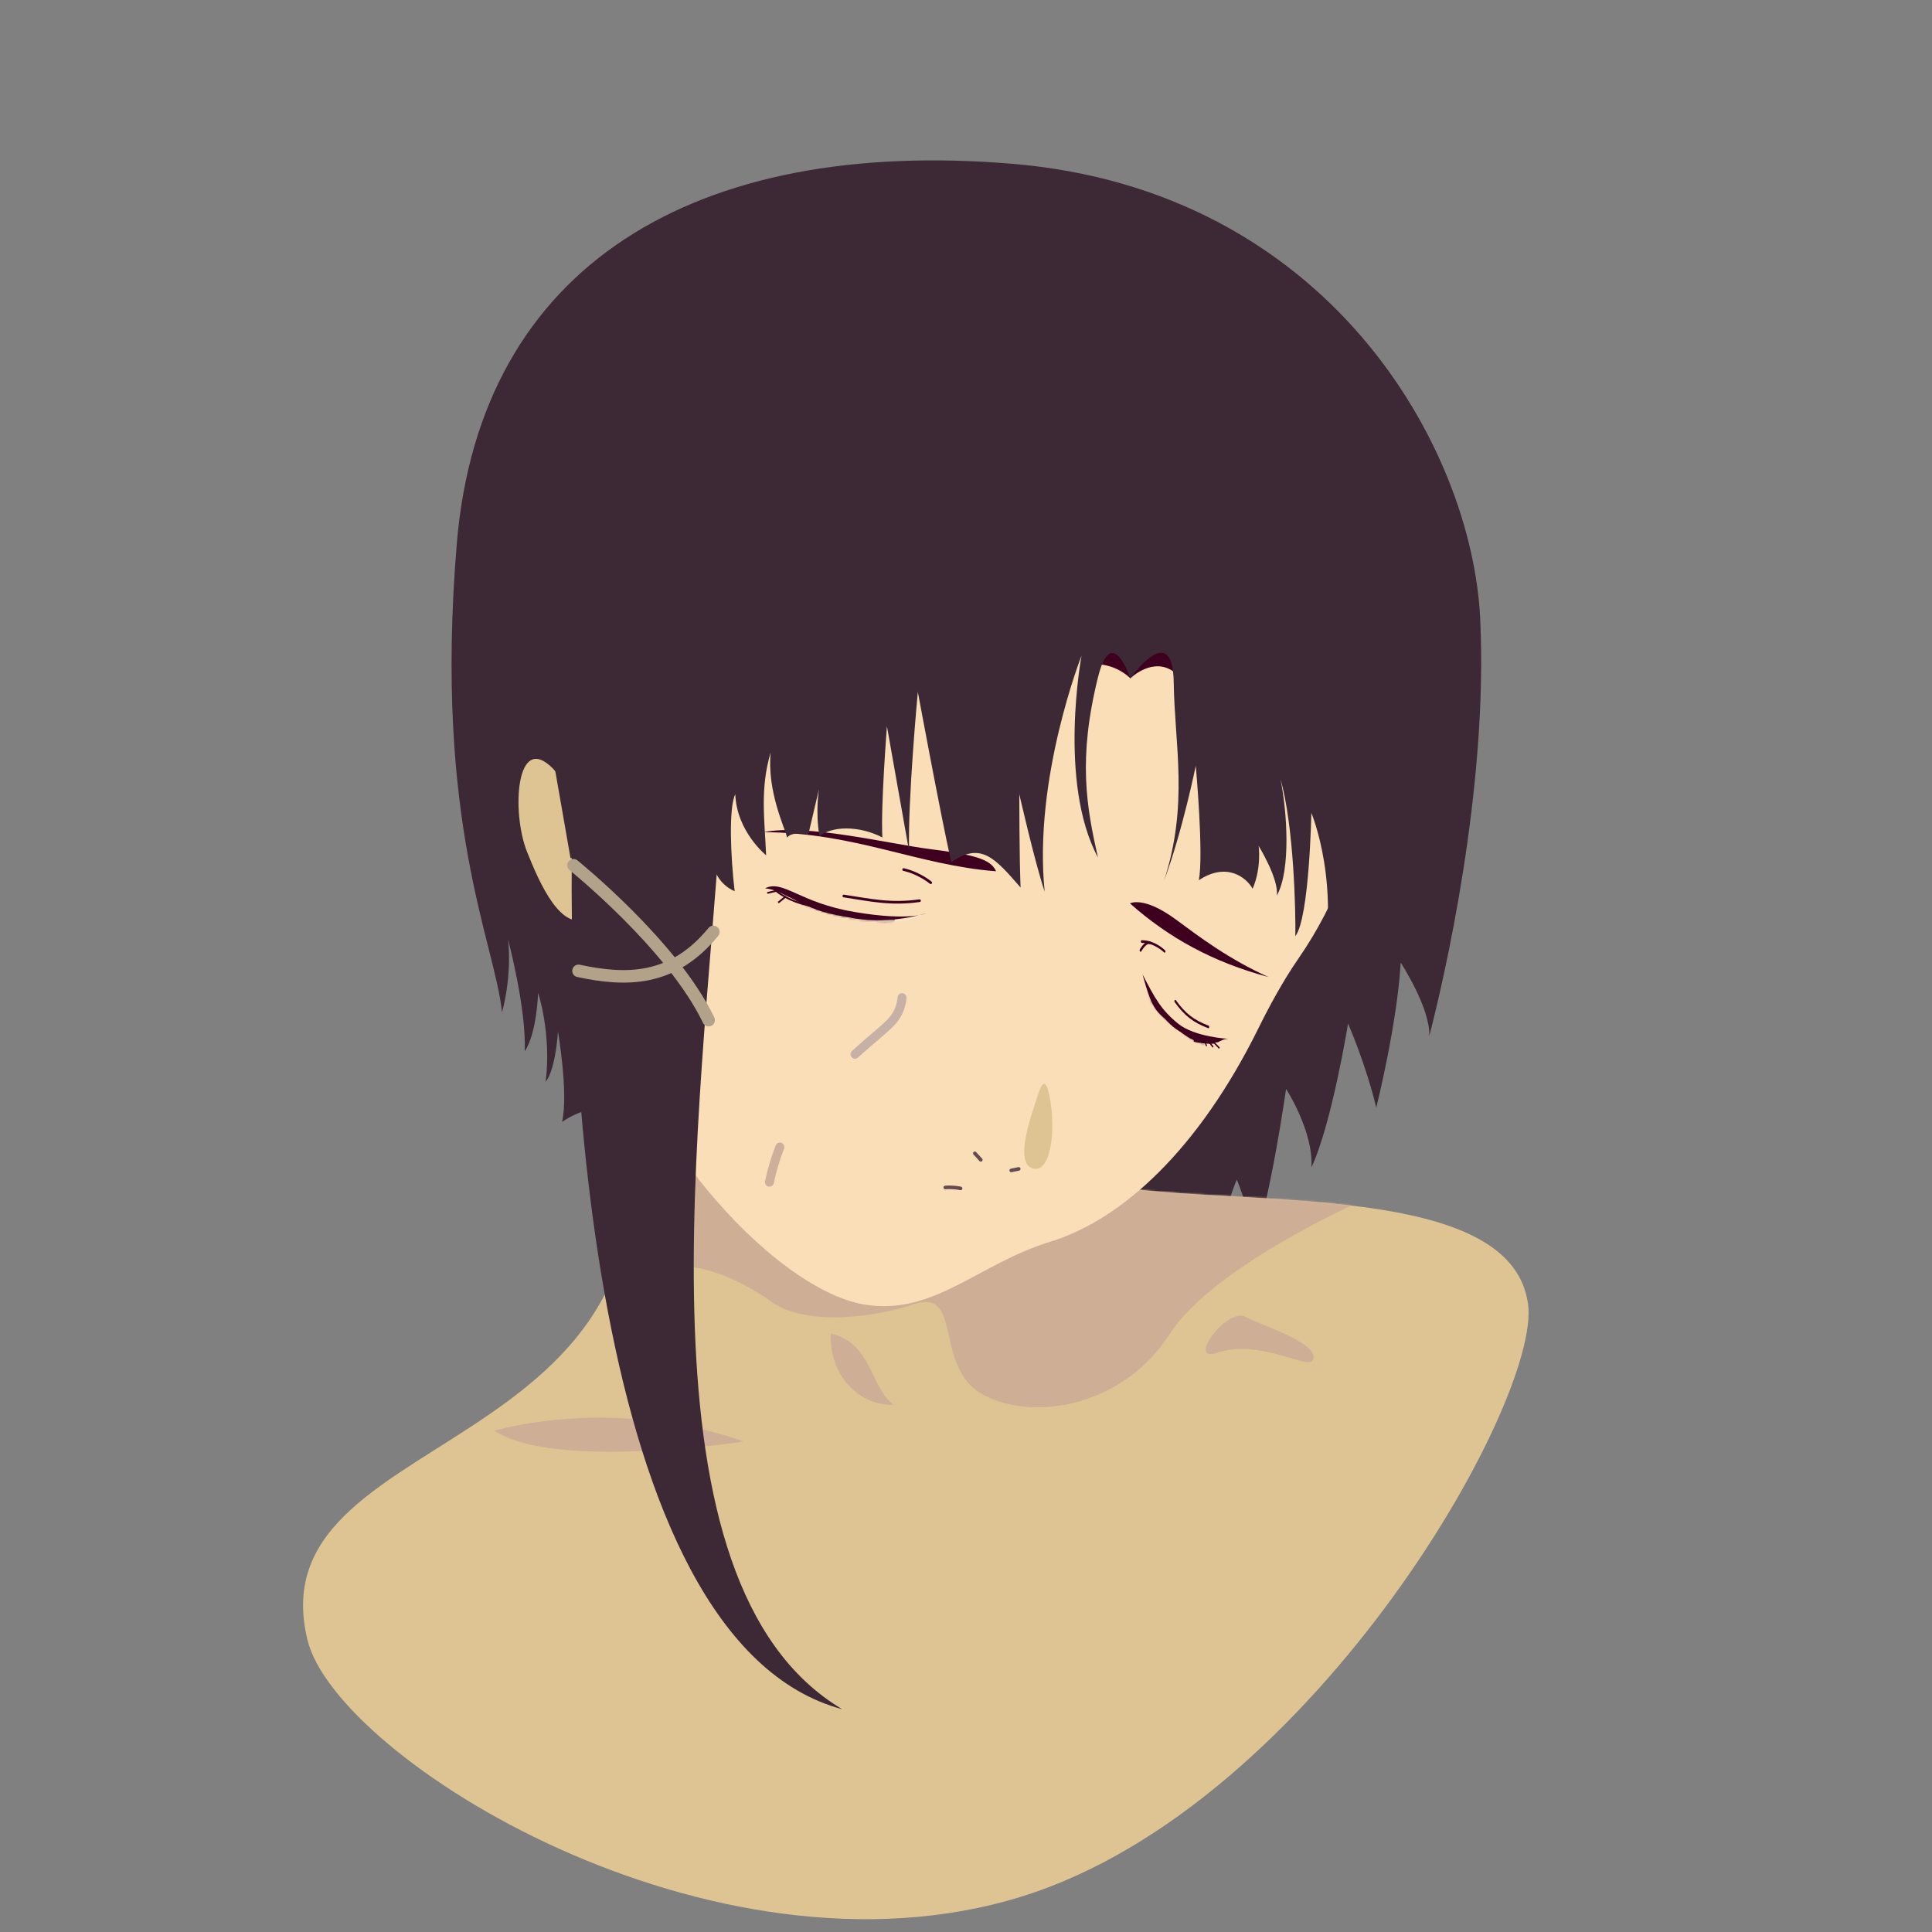 <svg xmlns="http://www.w3.org/2000/svg" viewBox="0 0 1080 1080" width="1080" height="1080" style="width: 100%; height: 100%; transform: translate3d(0px, 0px, 0px);" preserveAspectRatio="xMidYMid meet"><rect x="0" y="0" width="1080" height="1080" fill="#808080" stroke="none"/><defs><clipPath id="__lottie_element_2"><rect width="1080" height="1080" x="0" y="0"></rect></clipPath><mask id="__lottie_element_44" mask-type="alpha"><g style="display: block;" transform="matrix(0.686,0.154,-0.037,0.983,225.427,24.853)" opacity="1"><g opacity="1" transform="matrix(1,0,0,1,658.927,444.175)"><path fill="rgb(255,255,255)" fill-opacity="1" d=" M29.812,15.32 C26.073,17.2 23.323,17.45 20.129,17.85 C4.573,17.325 -6.427,13.575 -25.042,1.542 C-25.042,1.542 -29.177,-3.675 -33.292,-13.391 C-27.427,-1.425 -26.177,4.325 -5.592,12.424 C13.743,20.031 20.573,18.825 29.812,15.32z"></path></g></g></mask><mask id="__lottie_element_51" mask-type="alpha"><g style="display: block;" transform="matrix(0.686,0.154,-0.037,0.983,225.427,24.853)" opacity="1"><g opacity="1" transform="matrix(1,0,0,1,658.927,444.175)"><path fill="rgb(255,255,255)" fill-opacity="1" d=" M29.812,15.32 C26.073,17.2 23.323,17.45 20.129,17.85 C4.573,17.325 -6.427,13.575 -25.042,1.542 C-25.042,1.542 -29.177,-3.675 -33.292,-13.391 C-27.427,-1.425 -26.177,4.325 -5.592,12.424 C13.743,20.031 20.573,18.825 29.812,15.32z"></path></g></g></mask><mask id="__lottie_element_56" mask-type="alpha"><g style="display: block;" transform="matrix(0.686,0.154,-0.037,0.983,225.427,24.853)" opacity="1"><g opacity="1" transform="matrix(1,0,0,1,658.927,444.175)"><path fill="rgb(255,255,255)" fill-opacity="1" d=" M29.812,15.32 C26.073,17.2 23.323,17.45 20.129,17.85 C4.573,17.325 -6.427,13.575 -25.042,1.542 C-25.042,1.542 -29.177,-3.675 -33.292,-13.391 C-27.427,-1.425 -26.177,4.325 -5.592,12.424 C13.743,20.031 20.573,18.825 29.812,15.32z"></path></g></g></mask><mask id="__lottie_element_83" mask-type="alpha"><g style="display: block;" transform="matrix(0.986,0.166,-0.166,0.986,110.849,22.329)" opacity="1"><g opacity="1" transform="matrix(1,0,0,1,442.86,417.219)"><path fill="rgb(255,255,255)" fill-opacity="1" d=" M37.815,-2.588 C30.14,2.531 24.579,3.315 24.579,3.315 C3.889,8.031 -6.61,6.031 -24.319,4.065 C-33.11,2.031 -43.184,-1.996 -39.745,-0.324 C-33.361,2.781 -19.361,6.281 -1.121,6.432 C28.703,6.679 37.815,-2.588 37.815,-2.588z"></path></g></g></mask><mask id="__lottie_element_90" mask-type="alpha"><g style="display: block;" transform="matrix(0.986,0.166,-0.166,0.986,110.849,22.329)" opacity="1"><g opacity="1" transform="matrix(1,0,0,1,442.86,417.219)"><path fill="rgb(255,255,255)" fill-opacity="1" d=" M37.815,-2.588 C30.14,2.531 24.579,3.315 24.579,3.315 C3.889,8.031 -6.61,6.031 -24.319,4.065 C-33.11,2.031 -43.184,-1.996 -39.745,-0.324 C-33.361,2.781 -19.361,6.281 -1.121,6.432 C28.703,6.679 37.815,-2.588 37.815,-2.588z"></path></g></g></mask><mask id="__lottie_element_95" mask-type="alpha"><g style="display: block;" transform="matrix(0.986,0.166,-0.166,0.986,110.849,22.329)" opacity="1"><g opacity="1" transform="matrix(1,0,0,1,442.86,417.219)"><path fill="rgb(255,255,255)" fill-opacity="1" d=" M37.815,-2.588 C30.14,2.531 24.579,3.315 24.579,3.315 C3.889,8.031 -6.61,6.031 -24.319,4.065 C-33.11,2.031 -43.184,-1.996 -39.745,-0.324 C-33.361,2.781 -19.361,6.281 -1.121,6.432 C28.703,6.679 37.815,-2.588 37.815,-2.588z"></path></g></g></mask><mask id="__lottie_element_131" mask-type="alpha"><g style="display: block;" transform="matrix(0.971,-0.237,0.237,0.971,-161.568,140.494)" opacity="1"><g opacity="1" transform="matrix(1,0,0,1,496.138,808.67)"><path fill="rgb(234,204,195)" fill-opacity="1" d=" M-113.048,-270.22 C-91.515,-7.47 -356.193,-107.825 -356.193,24.962 C-356.193,93.022 -183.516,270.221 -2.215,259.051 C170.21,248.429 351.706,52.366 351.706,1.634 C356.192,-87.189 98.693,-94.367 98.693,-150.891 C98.693,-207.416 99.59,-258.556 99.59,-258.556 C99.59,-258.556 -113.048,-270.22 -113.048,-270.22z"></path></g></g></mask></defs><g clip-path="url(#__lottie_element_2)"><g style="display: block;" transform="matrix(0.997,0.083,-0.083,0.997,31.167,32.514)" opacity="1"><g opacity="1" transform="matrix(1,0,0,1,538.756,313.25)"><path fill="rgb(60,41,53)" fill-opacity="1" d=" M79.254,296.079 C109.46,288.901 128.75,298.771 128.75,298.771 C128.75,298.771 133.535,281.276 133.535,281.276 C133.535,281.276 138.021,291.594 138.544,298.771 C142.591,284.416 144.301,276.341 144.301,276.341 C144.301,276.341 157.236,285.313 161.834,298.771 C165.535,272.753 170.847,256.436 170.847,256.436 C170.847,256.436 182.234,278.043 183.131,293.744 C190.767,262.791 194.101,203.67 194.101,203.67 C194.101,203.67 211.415,226.02 211.864,246.207 C221.263,220.636 225.573,164.396 225.573,164.396 C225.573,164.396 237.337,186.013 245.199,209.946 C245.199,209.946 253.008,161.951 252.07,128.02 C252.07,128.02 270.665,151.829 271.407,167.511 C276.655,137.111 292.939,27.813 280.378,-67.291 C267.817,-162.395 175.854,-298.771 -1.346,-298.771 C-178.544,-298.771 -292.939,-218.021 -292.939,-61.458 C-292.939,95.105 -253.2,158.846 -246.022,197.426 C-241.984,174.547 -246.059,156.492 -246.059,156.492 C-246.059,156.492 -232.697,193.756 -231.554,217.981 C-225.625,207.214 -226.844,184.826 -226.844,184.826 C-226.844,184.826 -217.334,207.154 -218.53,234.07 C-213.446,226.593 -213.984,205.461 -213.984,205.461 C-213.984,205.461 -205.143,239.731 -207.535,255.581 C-181.217,234.647 -167.03,258.099 -167.03,258.099 C-167.03,258.099 -162.544,236.415 -162.544,236.415 C-162.544,236.415 -149.834,259.967 -149.834,259.967 C-149.834,259.967 -133.558,241.948 -133.558,241.948 C-133.558,241.948 -116.488,266.771 -116.488,266.771 C-116.488,266.771 -84.188,252.415 -84.188,252.415 C-84.188,252.415 -44.831,281.724 -44.831,281.724 C-44.831,281.724 -1.346,269.463 -1.346,269.463 C-1.346,269.463 23.776,290.247 23.776,290.247 C23.776,290.247 42.02,273.052 42.02,273.052 C42.02,273.052 53.983,293.836 53.983,293.836 C53.983,293.836 73.571,276.789 73.571,276.789 C73.571,276.789 79.254,296.079 79.254,296.079z"></path></g></g><g style="display: block;" transform="matrix(0.971,-0.237,0.237,0.971,-161.568,140.494)" opacity="1"><g opacity="1" transform="matrix(1,0,0,1,496.138,808.67)"><path fill="rgb(221,196,146)" fill-opacity="1" d=" M-113.048,-270.22 C-91.515,-7.47 -356.193,-107.825 -356.193,24.962 C-356.193,93.022 -183.516,270.221 -2.215,259.051 C170.21,248.429 351.706,52.366 351.706,1.634 C356.192,-87.189 98.693,-94.367 98.693,-150.891 C98.693,-207.416 99.59,-258.556 99.59,-258.556 C99.59,-258.556 -113.048,-270.22 -113.048,-270.22z"></path></g></g><g style="display: block;" mask="url(#__lottie_element_131)"><g transform="matrix(0.971,-0.237,0.237,0.971,-161.568,140.494)" opacity="1"><g opacity="1" transform="matrix(1,0,0,1,561.953,657.723)"><path fill="rgb(207,174,150)" fill-opacity="1" d=" M-231.401,30.567 C-197.066,15.014 -164.125,10.556 -126.458,52.003 C-110.382,72.863 -67.74,75.603 -48.465,73.884 C-18.344,71.198 -46.504,111.085 -21.953,132.618 C2.597,154.152 52.984,156.577 87.059,123.965 C119.119,93.281 208.242,77.149 208.242,77.149 C250.698,51.205 37.389,-88.308 37.389,-88.308 C37.389,-88.308 -156.755,-154.151 -156.755,-154.151 C-156.755,-154.151 -204.99,-110.694 -204.99,-110.694 C-204.99,-110.694 -231.401,30.567 -231.401,30.567z"></path></g><g opacity="1" transform="matrix(1,0,0,1,336.13,763.761)"><path fill="rgb(207,174,150)" fill-opacity="1" d=" M-66.986,-19.178 C11.744,-19.851 66.985,19.851 66.985,19.851 C66.985,19.851 -40.07,10.43 -66.986,-19.178z"></path></g><g opacity="1" transform="matrix(1,0,0,1,474.007,760.06)"><path fill="rgb(207,174,150)" fill-opacity="1" d=" M15.552,23.552 C4.785,9.571 12.262,-12.261 -9.047,-23.552 C-15.552,-0.897 -3.589,19.141 15.552,23.552z"></path></g><g opacity="1" transform="matrix(1,0,0,1,692.472,797.593)"><path fill="rgb(207,174,150)" fill-opacity="1" d=" M-20.181,0.578 C-38.137,2.093 -10.461,-21.682 -0.742,-15.7 C4.909,-10.187 38.137,9.444 30.661,17.496 C26.772,21.683 4.641,-1.516 -20.181,0.578z"></path></g></g></g><g style="display: block;" transform="matrix(0.986,0.166,-0.166,0.986,42.892,-19.523)" opacity="1"><g opacity="1" transform="matrix(1,0,0,1,729.542,463.433)"><path fill="rgb(221,196,146)" fill-opacity="1" d=" M8.773,-30.193 C32.874,-48.026 25.442,-2.143 17.345,16.025 C9.25,34.194 -4.155,48.025 -21.246,47.553 C-32.874,47.232 -4.338,-20.492 8.773,-30.193z"></path></g></g><g style="display: block;" transform="matrix(1,0.01,-0.01,1,3.474,42.862)" opacity="1"><g opacity="1" transform="matrix(1,0,0,1,312.527,418.968)"><path fill="rgb(221,196,146)" fill-opacity="1" d=" M-2.885,-35.102 C-23.976,-56.411 -26.105,-10.614 -17.127,11.283 C-9.58,29.687 2.687,56.41 17.516,47.9 C26.104,42.972 8.589,-23.51 -2.885,-35.102z"></path></g></g><g style="display: block;" transform="matrix(0.986,0.166,-0.166,0.986,62.803,-8.532)" opacity="1"><g opacity="1" transform="matrix(1,0,0,1,505.469,371.27)"><path fill="rgb(249,222,183)" fill-opacity="1" d=" M-152.257,111.804 C-119.958,211.395 -19.143,286.562 31.406,286.562 C70.882,286.562 90.585,253.505 128.233,234.694 C165.748,215.949 201.495,170.127 223.283,97.532 C227.233,84.37 232.446,69.125 238.897,55.37 C303.118,-81.572 224.19,-289.834 38.467,-289.834 C-147.256,-289.834 -242.202,-156.462 -152.257,111.804z"></path></g></g><g style="display: block;" transform="matrix(0.968,0.251,-0.251,0.968,169.581,-22.707)" opacity="1"><g opacity="1" transform="matrix(1,0,0,1,526.531,572.656)"><path stroke-linecap="round" stroke-linejoin="round" fill-opacity="0" stroke="rgb(101,75,80)" stroke-opacity="1" stroke-width="2" d=" M-6.866,1.807 C-6.866,1.807 -3.086,0.394 1.546,0.17"></path></g></g><g style="display: block;" transform="matrix(0.968,0.251,-0.251,0.968,172.541,-16.92)" opacity="1"><g opacity="1" transform="matrix(1,0,0,1,528.606,548.319)"><path stroke-linecap="round" stroke-linejoin="round" fill-opacity="0" stroke="rgb(101,75,80)" stroke-opacity="1" stroke-width="2" d=" M-2.075,-1.346 C-2.075,-1.346 2.075,1.346 2.075,1.346"></path></g><g opacity="1" transform="matrix(1,0,0,1,550.546,550.185)"><path stroke-linecap="round" stroke-linejoin="round" fill-opacity="0" stroke="rgb(101,75,80)" stroke-opacity="1" stroke-width="2" d=" M-1.921,0.94 C-1.921,0.94 1.921,-0.94 1.921,-0.94"></path></g></g><g style="display: block;" transform="matrix(0.968,0.251,-0.251,0.968,172.541,-16.92)" opacity="1"><g opacity="1" transform="matrix(1,0,0,1,559.391,522.581)"><path fill="rgb(221,196,146)" fill-opacity="1" d=" M-6.924,-15.982 C-7.318,-7.159 -10.766,23.046 0.001,24.392 C10.767,25.739 8.524,2.411 0.001,-15.982 C-4.486,-25.738 -6.53,-24.805 -6.924,-15.982z"></path></g></g><g style="display: block;" transform="matrix(0.986,0.166,-0.166,0.986,110.849,22.329)" opacity="1"><g opacity="1" transform="matrix(1,0,0,1,442.86,417.219)"><path fill="rgb(255,255,255)" fill-opacity="1" d=" M37.815,-2.588 C30.14,2.531 24.579,3.315 24.579,3.315 C3.889,8.031 -6.61,6.031 -24.319,4.065 C-33.11,2.031 -43.184,-1.996 -39.745,-0.324 C-33.361,2.781 -19.361,6.281 -1.121,6.432 C28.703,6.679 37.815,-2.588 37.815,-2.588z"></path></g></g><g style="display: block;" transform="matrix(0.973,-0.232,0.232,0.973,-55.76,174.152)" opacity="1"><g opacity="1" transform="matrix(1,0,0,1,407.651,434.958)"><path stroke-linecap="round" stroke-linejoin="round" fill-opacity="0" stroke="rgb(63,0,32)" stroke-opacity="1" stroke-width="1" d=" M-11.327,-6.491 C-11.327,-6.491 -6.617,-6.491 -6.617,-6.491 C-6.617,-6.491 -0.785,1.679 11.328,6.491"></path></g><g opacity="1" transform="matrix(1,0,0,1,403.116,433.936)"><path stroke-linecap="round" stroke-linejoin="round" fill-opacity="0" stroke="rgb(63,0,32)" stroke-opacity="1" stroke-width="1" d=" M-2.082,1.023 C-2.082,1.023 2.081,-1.023 2.081,-1.023"></path></g></g><g style="display: block;" transform="matrix(0.986,0.166,-0.166,0.986,110.849,22.329)" opacity="1"><g opacity="1" transform="matrix(1,0,0,1,441.49,438.411)"><path stroke-linecap="round" stroke-linejoin="round" fill-opacity="0" stroke="rgb(63,0,32)" stroke-opacity="1" stroke-width="1.5" d=" M-31.449,-19.877 C-15.49,-16.911 3.01,-15.661 23.449,-18.627"></path></g></g><g style="display: block;" transform="matrix(0.986,0.166,-0.166,0.986,110.849,22.329)" opacity="1"><g opacity="1" transform="matrix(1,0,0,1,457.558,386.709)"><path stroke-linecap="round" stroke-linejoin="round" fill-opacity="0" stroke="rgb(63,0,32)" stroke-opacity="1" stroke-width="1.5" d=" M19.956,20.892 C4.442,25.79 -6.729,25.108 -22.206,25.332"></path></g></g><g style="display: block;" transform="matrix(0.992,-0.13,0.13,0.992,-14.827,179.591)" opacity="1"><g opacity="1" transform="matrix(1,0,0,1,482.531,375.898)"><path stroke-linecap="round" stroke-linejoin="round" fill-opacity="0" stroke="rgb(63,0,32)" stroke-opacity="1" stroke-width="1.5" d=" M7.029,4.628 C7.029,4.628 1.645,-1.339 -7.029,-4.628"></path></g></g><g style="display: block;" transform="matrix(0.986,0.166,-0.166,0.986,110.849,22.329)" opacity="1"><g opacity="1" transform="matrix(1,0,0,1,452.96,367.973)"><path fill="rgb(63,0,32)" fill-opacity="1" d=" M-67.788,16.324 C-16.96,8.027 20.29,20.277 64.039,16.303 C59.79,9.777 49.29,9.278 25.314,10.215 C1.917,11.13 -44.685,7.541 -67.788,16.324z"></path></g></g><g style="display: block;" mask="url(#__lottie_element_90)"><g transform="matrix(0.986,0.166,-0.166,0.986,107.295,32.269)" opacity="1"><g opacity="1" transform="matrix(1,0,0,1,440.876,402.091)"><path fill="rgb(63,0,32)" fill-opacity="1" d=" M27.73,0 C27.73,-17.022 15.315,-30.821 0,-30.821 C-15.315,-30.821 -27.73,-17.022 -27.73,0 C-27.73,17.022 -15.315,30.821 0,30.821 C15.315,30.821 27.73,17.022 27.73,0z"></path></g></g></g><g style="display: block;" mask="url(#__lottie_element_95)"><g transform="matrix(0.986,0.166,-0.166,0.986,107.295,32.269)" opacity="1"><g opacity="1" transform="matrix(1,0,0,1,440.876,402.091)"><path fill="rgb(0,0,0)" fill-opacity="1" d=" M3.001,0 C3.001,-1.842 1.657,-3.336 0,-3.336 C-1.658,-3.336 -3.002,-1.842 -3.002,0 C-3.002,1.842 -1.658,3.336 0,3.336 C1.657,3.336 3.001,1.842 3.001,0z"></path></g></g></g><g style="display: none;" mask="url(#__lottie_element_83)"><g transform="matrix(1,-0.012,0.012,1,3.723,55.026)" opacity="0.009"><g opacity="1" transform="matrix(1,0,0,1,429.934,396.438)"><path fill="rgb(255,255,255)" fill-opacity="1" d=" M3.522,1.43 C4.368,-0.653 3.477,-2.982 1.531,-3.772 C-0.414,-4.561 -2.676,-3.513 -3.522,-1.43 C-4.368,0.653 -3.477,2.982 -1.531,3.772 C0.414,4.561 2.676,3.513 3.522,1.43z"></path></g></g></g><g style="display: block;" transform="matrix(0.986,0.166,-0.166,0.986,110.849,22.329)" opacity="1"><g opacity="1" transform="matrix(1,0,0,1,438.268,399.408)"><path fill="rgb(63,0,32)" fill-opacity="1" d=" M-35.769,17.544 C-17.768,22.841 -15.647,24.003 5.138,24.003 C25.924,24.003 44.066,14.5 44.066,14.5 C44.066,14.5 36.126,20.456 4.531,20.456 C-27.063,20.456 -37.768,9.092 -47.066,15.68 C-41.234,15.333 -35.769,17.544 -35.769,17.544z"></path></g></g><g style="display: block;" transform="matrix(0.686,0.154,-0.037,0.983,225.427,24.853)" opacity="1"><g opacity="1" transform="matrix(1,0,0,1,658.927,444.175)"><path fill="rgb(255,255,255)" fill-opacity="1" d=" M29.812,15.32 C26.073,17.2 23.323,17.45 20.129,17.85 C4.573,17.325 -6.427,13.575 -25.042,1.542 C-25.042,1.542 -29.177,-3.675 -33.292,-13.391 C-27.427,-1.425 -26.177,4.325 -5.592,12.424 C13.743,20.031 20.573,18.825 29.812,15.32z"></path></g></g><g style="display: block;" transform="matrix(0.674,0.29,-0.133,0.952,270.74,-36.552)" opacity="1"><g opacity="1" transform="matrix(1,0,0,1,633.86,399.47)"><path stroke-linecap="round" stroke-linejoin="round" fill-opacity="0" stroke="rgb(63,0,32)" stroke-opacity="1" stroke-width="1.5" d=" M-9.421,1.583 C0.747,-1.584 9.421,1.583 9.421,1.583"></path></g><g opacity="1" transform="matrix(1,0,0,1,627.727,403.015)"><path stroke-linecap="round" stroke-linejoin="round" fill-opacity="0" stroke="rgb(63,0,32)" stroke-opacity="1" stroke-width="1.5" d=" M-3.287,3.245 C-3.287,3.245 -0.298,-3.132 3.287,-3.245"></path></g></g><g style="display: block;" transform="matrix(0.64,0.451,-0.247,0.888,354.754,-143.408)" opacity="1"><g opacity="1" transform="matrix(1,0,0,1,682.01,472.131)"><path stroke-linecap="round" stroke-linejoin="round" fill-opacity="0" stroke="rgb(63,0,32)" stroke-opacity="1" stroke-width="1" d=" M-9.719,3.215 C-9.719,3.215 -1.047,0.374 5.233,-3.215 C5.233,-3.215 9.719,-2.389 9.719,-2.389"></path></g><g opacity="1" transform="matrix(1,0,0,1,681.347,472.692)"><path stroke-linecap="round" stroke-linejoin="round" fill-opacity="0" stroke="rgb(63,0,32)" stroke-opacity="1" stroke-width="1" d=" M-0.663,-0.561 C-0.663,-0.561 0.664,0.561 0.664,0.561"></path></g><g opacity="1" transform="matrix(1,0,0,1,685.466,471.039)"><path stroke-linecap="round" stroke-linejoin="round" fill-opacity="0" stroke="rgb(63,0,32)" stroke-opacity="1" stroke-width="1" d=" M-1.479,-0.419 C-1.479,-0.419 1.479,0.419 1.479,0.419"></path></g></g><g style="display: block;" transform="matrix(0.686,0.154,-0.037,0.983,225.427,24.853)" opacity="1"><g opacity="1" transform="matrix(1,0,0,1,654.346,463.682)"><path stroke-linecap="round" stroke-linejoin="round" fill-opacity="0" stroke="rgb(63,0,32)" stroke-opacity="1" stroke-width="1.5" d=" M-19.086,-18.965 C-6.097,-9.182 -2.347,-4.432 26.585,-3.656"></path></g></g><g style="display: block;" transform="matrix(0.686,0.154,-0.037,0.983,225.427,24.853)" opacity="1"><g opacity="1" transform="matrix(1,0,0,1,677.3,421.065)"><path stroke-linecap="round" stroke-linejoin="round" fill-opacity="0" stroke="rgb(63,0,32)" stroke-opacity="1" stroke-width="1.5" d=" M-24.334,20.726 C-16.3,26.935 -9.301,29.686 3.084,31.024"></path></g></g><g style="display: block;" transform="matrix(0.686,0.154,-0.037,0.983,225.427,24.853)" opacity="1"><g opacity="1" transform="matrix(1,0,0,1,670.646,393.587)"><path fill="rgb(63,0,32)" fill-opacity="1" d=" M-57.318,-1.221 C-24.645,13.413 11.854,21.413 56.818,22.767 C24.104,17.663 0.334,9.05 -19.615,2.092 C-46.646,-7.337 -57.318,-1.221 -57.318,-1.221z"></path></g></g><g style="display: block;" mask="url(#__lottie_element_51)"><g transform="matrix(0.686,0.154,-0.037,0.983,224.555,36.103)" opacity="1"><g opacity="1" transform="matrix(1,0,0,1,657.5,432.912)"><path fill="rgb(63,0,32)" fill-opacity="1" d=" M26.487,0 C26.487,-17.022 14.628,-30.821 0,-30.821 C-14.628,-30.821 -26.487,-17.022 -26.487,0 C-26.487,17.022 -14.628,30.821 0,30.821 C14.628,30.821 26.487,17.022 26.487,0z"></path></g></g></g><g style="display: block;" mask="url(#__lottie_element_56)"><g transform="matrix(0.686,0.154,-0.037,0.983,224.555,36.103)" opacity="1"><g opacity="1" transform="matrix(1,0,0,1,657.394,433.587)"><path fill="rgb(0,0,0)" fill-opacity="1" d=" M3.002,0 C3.002,-1.842 1.657,-3.336 0,-3.336 C-1.658,-3.336 -3.002,-1.842 -3.002,0 C-3.002,1.843 -1.658,3.336 0,3.336 C1.657,3.336 3.002,1.843 3.002,0z"></path></g></g></g><g style="display: none;" mask="url(#__lottie_element_44)"><g transform="matrix(0.877,0.002,0.064,0.991,53.557,50.437)" opacity="0.009"><g opacity="1" transform="matrix(1,0,0,1,646.451,431.308)"><path fill="rgb(255,255,255)" fill-opacity="1" d=" M3.523,1.43 C4.369,-0.653 3.476,-2.982 1.531,-3.772 C-0.415,-4.562 -2.677,-3.513 -3.523,-1.43 C-4.369,0.653 -3.476,2.982 -1.531,3.771 C0.415,4.561 2.677,3.513 3.523,1.43z"></path></g></g></g><g style="display: block;" transform="matrix(0.686,0.154,-0.037,0.983,225.427,24.853)" opacity="1"><g opacity="1" transform="matrix(1,0,0,1,663.113,435.607)"><path fill="rgb(63,0,32)" fill-opacity="1" d=" M-37.477,-4.823 C-27.863,15.643 -25.378,13.924 -9.533,20.968 C6.887,28.268 15.012,26.643 25.627,23.888 C30.387,21.018 33.977,20.658 33.977,20.658 C33.977,20.658 6.69,24.013 -7.274,18.453 C-21.238,12.893 -26.613,7.268 -37.477,-4.823z"></path></g></g><g style="display: block;" transform="matrix(0.999,-0.041,0.041,0.999,2.801,123.575)" opacity="1"><g opacity="1" transform="matrix(1,0,0,1,626.567,250.637)"><path fill="rgb(63,0,32)" fill-opacity="1" d=" M16.715,28.519 C5.051,18.351 -8.407,30.612 -8.407,30.612 C-8.407,30.612 -17.977,19.548 -33.828,22.284 C-33.828,22.284 -26.558,-30.612 -26.558,-30.612 C-26.558,-30.612 33.828,-24.849 33.828,-24.849 C33.828,-24.849 16.715,28.519 16.715,28.519z"></path></g></g><g style="display: block;" transform="matrix(0.999,-0.041,0.041,0.999,2.801,123.575)" opacity="1"><g opacity="1" transform="matrix(1,0,0,1,531.076,265.715)"><path fill="rgb(60,41,53)" fill-opacity="1" d=" M-229.789,103.043 C-229.789,103.043 -207.778,105.038 -175.927,146.309 C-178.619,117.299 -171.89,105.038 -171.89,105.038 C-171.89,105.038 -168.301,126.87 -159.553,146.309 C-158.207,120.44 -150.132,110.72 -150.132,110.72 C-150.132,110.72 -148.786,120.583 -138.842,125.375 C-140.337,106.085 -140.302,78.297 -136.265,71.268 C-136.313,92.204 -120.437,106.031 -120.437,106.031 C-120.437,85.993 -122.436,68.762 -115.557,48.725 C-118.548,70.706 -109.073,91.75 -108.325,96.61 C-105.185,92.871 -96.431,95.51 -96.431,95.51 C-96.431,95.51 -89.377,70.245 -89.377,70.245 C-89.377,70.245 -92.014,82.327 -90.22,96.682 C-83.341,91.299 -68.356,91.24 -55.085,98.717 C-55.384,81.67 -49.99,36.744 -49.99,36.744 C-49.99,36.744 -40.472,107.117 -40.472,107.117 C-40.173,78.969 -31.946,18.225 -31.946,18.225 C-31.946,18.225 -21.963,88.093 -17.177,114.112 C-0.131,103.346 7.207,112.67 20.964,129.873 C20.964,112.228 22.392,77.687 22.392,77.687 C22.392,77.687 29.542,116.334 34.327,132.704 C30.471,69.33 60.345,1.691 60.345,1.691 C60.345,1.691 44.135,72.003 64.873,114.85 C59.666,86.469 55.844,59.418 68.996,14.289 C77.93,-16.367 87.083,15.535 87.083,15.535 C87.083,15.535 112.209,-17.223 111.219,18.966 C110.262,53.963 116.927,87.065 101.226,129.471 C112.665,102.308 121.623,65.87 121.623,65.87 C121.623,65.87 124.104,115.935 120.687,129.882 C136.82,120.125 147.424,129.577 150.565,135.858 C156.116,124.382 154.914,112.104 154.914,112.104 C154.914,112.104 165.595,131.123 163.917,140.275 C172.558,126.1 171.522,93.022 168.643,75.303 C175.041,101.514 174.147,150.016 173.33,163.333 C181.63,153.538 185.108,94.837 185.108,94.837 C185.108,94.837 200.941,137.075 185.688,189.786 C201.39,170.493 200.096,161.255 200.096,161.255 C200.096,161.255 207.249,196.444 205.025,216.032 C212.238,191.433 222.972,159.013 222.972,159.013 C254.822,100.185 239.858,-34.495 239.858,-34.495 C239.858,-34.495 190.142,-243.069 -6.544,-243.069 C-203.229,-243.069 -246.737,-24.444 -246.737,-24.444 C-246.737,-24.444 -229.789,103.043 -229.789,103.043z"></path></g></g><g style="display: block;" transform="matrix(1,-0.014,0.014,1,41.24,125.527)" opacity="1"><g opacity="1" transform="matrix(1.008,0,0,1.002,316.126,581.537)"><path fill="rgb(60,41,53)" fill-opacity="1" d=" M40.836,-247.951 C27.414,-77.15 -15.557,181.781 100.914,253.725 C-40.277,213.639 -48.776,-129.22 -40.702,-264.698 C-40.702,-264.698 -39.873,-310.412 7.873,-310.412 C48.775,-310.412 40.836,-247.951 40.836,-247.951z"></path></g></g><g style="display: block;" transform="matrix(1,-0.014,0.014,1,41.24,125.527)" opacity="1"><g opacity="1" transform="matrix(1,0,0,1,314.088,410.707)"><path stroke-linecap="round" stroke-linejoin="round" fill-opacity="0" stroke="rgb(177,162,137)" stroke-opacity="1" stroke-width="7" d=" M37.835,-10.358 C14.625,17.174 -11.407,16.373 -37.835,10.358"></path></g><g opacity="1" transform="matrix(1,0,0,1,311.439,405.809)"><path stroke-linecap="round" stroke-linejoin="round" fill-opacity="0" stroke="rgb(177,162,137)" stroke-opacity="1" stroke-width="7" d=" M-37.156,-43.811 C-37.156,-43.811 17.59,1.521 37.156,43.811"></path></g></g><g style="display: block;" transform="matrix(0.999,0.033,-0.033,0.999,473.615,513.933)" opacity="1"><g opacity="1" transform="matrix(1,0,0,1,0,0)"><path stroke-linecap="round" stroke-linejoin="miter" fill-opacity="0" stroke-miterlimit="4" stroke="rgb(190,178,186)" stroke-opacity="1" stroke-width="2" d="M0 0"></path></g></g><g style="display: block;" transform="matrix(0.999,0.033,-0.033,0.999,545.866,545.107)" opacity="1"><g opacity="1" transform="matrix(1,0,0,1,0,0)"><path stroke-linecap="round" stroke-linejoin="miter" fill-opacity="0" stroke-miterlimit="4" stroke="rgb(199,176,166)" stroke-opacity="1" stroke-width="5" d=" M-41.207,13.975 C-41.42,17.955 -42.516,21.774 -45,25.5 C-48.084,30.125 -56.587,36.843 -66.449,46.458"></path></g></g><g style="display: block;" transform="matrix(0.999,0.033,-0.033,0.999,545.866,545.107)" opacity="1"><g opacity="1" transform="matrix(1,0,0,1,0,0)"><path stroke-linecap="round" stroke-linejoin="miter" fill-opacity="0" stroke-miterlimit="4" stroke="rgb(205,175,155)" stroke-opacity="1" stroke-width="5" d=" M-106.72,99.71 C-108.914,105.941 -110.697,112.549 -111.927,119.545"></path></g></g></g></svg>